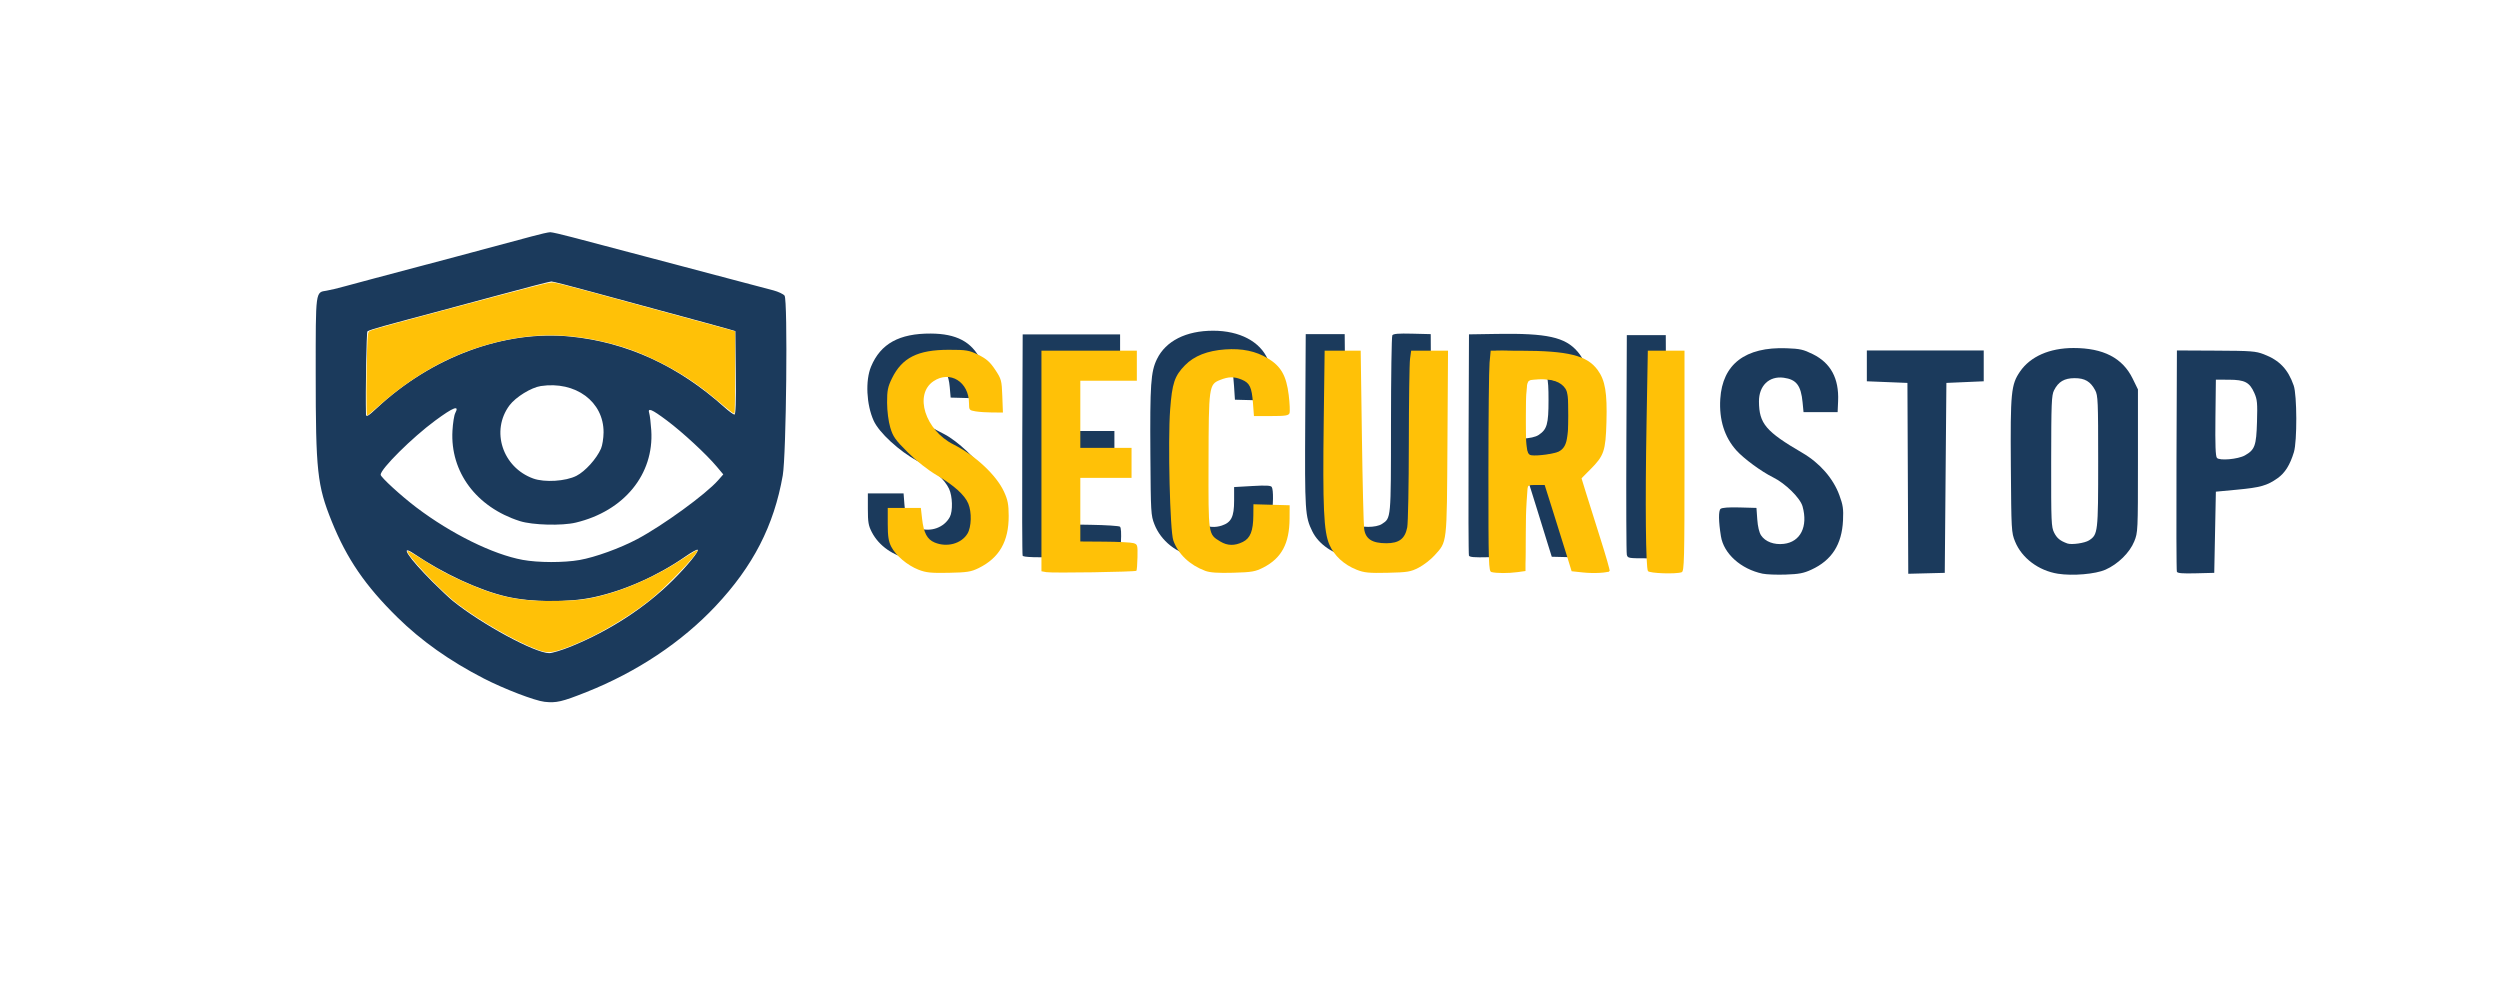 <?xml version="1.0" encoding="UTF-8" standalone="no"?>
<!-- Created with Inkscape (http://www.inkscape.org/) -->

<svg
   version="1.1"
   id="svg1"
   width="1540"
   height="621"
   viewBox="0 0 1540 621"
   sodipodi:docname="logo_transparent_color3.svg"
   inkscape:version="1.4 (86a8ad7, 2024-10-11)"
   xmlns:inkscape="http://www.inkscape.org/namespaces/inkscape"
   xmlns:sodipodi="http://sodipodi.sourceforge.net/DTD/sodipodi-0.dtd"
   xmlns="http://www.w3.org/2000/svg"
   xmlns:svg="http://www.w3.org/2000/svg">
  <defs
     id="defs1" />
  <sodipodi:namedview
     id="namedview1"
     pagecolor="#505050"
     bordercolor="#eeeeee"
     borderopacity="1"
     inkscape:showpageshadow="0"
     inkscape:pageopacity="0"
     inkscape:pagecheckerboard="0"
     inkscape:deskcolor="#505050"
     inkscape:zoom="0.64975845"
     inkscape:cx="-97.728624"
     inkscape:cy="280.87361"
     inkscape:window-width="2560"
     inkscape:window-height="1009"
     inkscape:window-x="-8"
     inkscape:window-y="-8"
     inkscape:window-maximized="1"
     inkscape:current-layer="g1" />
  <g
     inkscape:groupmode="layer"
     inkscape:label="Image"
     id="g1">
    <path
       style="fill:#1b3a5c;fill-opacity:1"
       d="m 1340.948,352.158 c -0.27,-0.706 -0.374,-31.658 -0.231,-68.783 l 0.259,-67.5 24,0.121 c 21.935,0.111 24.48,0.305 29.579,2.258 9.592,3.674 14.872,9.207 18.37,19.251 2.058,5.908 2.146,34.338 0.128,40.989 -2.406,7.928 -5.503,12.871 -10.087,16.102 -6.451,4.547 -10.52,5.696 -24.989,7.057 l -13,1.223 -0.5,25 -0.5,25 -11.269,0.283 c -8.458,0.212 -11.391,-0.037 -11.759,-1 z m 41.923,-71.638 c 6.123,-3.479 7.012,-5.931 7.438,-20.535 0.342,-11.711 0.146,-13.867 -1.629,-17.879 -2.932,-6.628 -5.854,-8.163 -15.614,-8.2 l -8.091,-0.031 -0.269,23.375 c -0.195,16.969 0.058,23.769 0.923,24.811 1.548,1.865 13.057,0.837 17.241,-1.541 z"
       id="path26" />
    <path
       style="fill:#1b3a5c;fill-opacity:1"
       d="m 1175.234,294.658 -0.258,-58.783 -12.5,-0.5 -12.5,-0.5 v -9.5 -9.5 h 36 36 v 9.5 9.5 l -11.5,0.5 -11.5,0.5 -0.5,58.5 -0.5,58.5 -11.242,0.283 -11.242,0.283 z"
       id="path25" />
    <path
       style="fill:#1b3a5c;fill-opacity:1"
       d="m 1002.114,341.67 c -0.3,-1.238 -0.421,-32.175 -0.269,-68.75 l 0.276,-66.5 h 12 12 l 0.276,66.5 c 0.152,36.575 0.031,67.513 -0.269,68.75 -0.526,2.171 -0.949,2.25 -12.007,2.25 -11.058,0 -11.481,-0.079 -12.007,-2.25 z"
       id="path24" />
    <path
       style="fill:#1b3a5c;fill-opacity:1"
       d="m 904.864,342.246 c -0.27,-0.706 -0.374,-31.658 -0.231,-68.783 l 0.259,-67.5 17.5,-0.276 c 30.552,-0.482 41.749,1.992 49.383,10.911 5.476,6.397 6.868,13.395 6.447,32.406 -0.301,13.612 -0.662,16.631 -2.452,20.521 -2.1,4.564 -8.161,11.49 -11.828,13.517 -1.867,1.032 -1.547,2.297 7.535,29.789 5.217,15.792 9.208,29.159 8.87,29.706 -0.368,0.595 -5.397,0.88 -12.535,0.711 l -11.921,-0.283 -2.346,-7.5 c -1.29,-4.125 -4.352,-14.025 -6.804,-22 -2.452,-7.975 -5.227,-16.75 -6.166,-19.5 l -1.707,-5 h -4.988 -4.988 l -0.5,27 -0.5,27 -11.269,0.283 c -8.458,0.212 -11.391,-0.037 -11.759,-1 z m 42.841,-74.252 c 5.269,-3.452 6.187,-6.654 6.187,-21.575 0,-14.67 -0.708,-17.081 -6.046,-20.578 -3.292,-2.157 -15.845,-3.129 -17.941,-1.389 -1.262,1.048 -1.513,4.706 -1.513,22.052 0,11.438 0.294,21.561 0.653,22.497 0.557,1.452 1.767,1.637 8.262,1.261 5.077,-0.294 8.537,-1.049 10.398,-2.268 z"
       id="path23" />
    <path
       style="fill:#1b3a5c;fill-opacity:1"
       d="m 629.937,342.274 c -0.266,-0.696 -0.367,-31.64 -0.224,-68.765 l 0.259,-67.5 h 30 30 v 9.5 9.5 l -17.75,0.273 -17.75,0.273 v 19.977 19.977 h 16 16 v 9.475 9.475 l -15.75,0.275 -15.75,0.275 v 19 19 l 16.928,0.275 c 9.31,0.151 17.41,0.674 18,1.162 0.688,0.569 0.893,4.056 0.572,9.725 l -0.5,8.838 -29.776,0.265 c -23.282,0.207 -29.881,-0.011 -30.259,-1 z"
       id="path22" />
    <path
       style="fill:#1b3a5c;fill-opacity:1"
       d="m 1267.704,353.422 c -11.955,-1.891 -22.314,-9.678 -26.434,-19.873 -2.243,-5.548 -2.3,-6.586 -2.588,-46.674 -0.324,-45.138 0.143,-49.946 5.635,-57.971 6.364,-9.3 18.23,-14.529 32.969,-14.529 18.361,0 30.21,6.118 36.414,18.801 l 3.277,6.699 v 44 c 0,43.496 -0.026,44.065 -2.282,49.643 -2.795,6.913 -10,13.986 -17.728,17.404 -6.184,2.735 -20.202,3.933 -29.262,2.5 z m 19.141,-20.553 c 5.492,-3.598 5.631,-4.804 5.631,-48.661 0,-37.375 -0.137,-40.62 -1.851,-43.817 -2.905,-5.416 -6.352,-7.445 -12.649,-7.445 -6.343,0 -10.045,2.19 -12.702,7.517 -1.515,3.038 -1.707,7.828 -1.75,43.701 -0.045,37.733 0.073,40.527 1.861,44.033 1.725,3.382 3.658,4.954 8.091,6.582 2.581,0.948 10.798,-0.226 13.369,-1.911 z"
       id="path21" />
    <path
       style="fill:#1b3a5c;fill-opacity:1"
       d="m 1085.746,353.387 c -13.396,-2.853 -23.929,-12.318 -25.659,-23.059 -1.487,-9.229 -1.565,-15.746 -0.202,-16.878 0.898,-0.746 5.013,-1.048 11.737,-0.862 l 10.354,0.286 0.5,7.051 c 0.314,4.428 1.18,8.086 2.328,9.834 2.59,3.943 8.018,5.972 14.062,5.256 10.243,-1.213 14.955,-10.656 11.509,-23.066 -1.442,-5.192 -10.585,-14.183 -18.265,-17.959 -7.012,-3.448 -17.861,-11.414 -22.43,-16.469 -7.397,-8.184 -10.782,-18.959 -9.985,-31.788 1.33,-21.4 15.405,-32.161 40.827,-31.213 8.323,0.31 10.336,0.763 16.167,3.636 11.051,5.445 16.191,14.971 15.585,28.888 l -0.297,6.831 h -10.5 -10.5 l -0.574,-6 c -0.998,-10.444 -3.84,-14.142 -11.674,-15.193 -8.935,-1.198 -15.276,4.929 -15.205,14.693 0.099,13.585 4.207,18.44 26.722,31.579 10.756,6.277 19.002,15.71 22.811,26.094 2.247,6.125 2.575,8.39 2.246,15.5 -0.688,14.868 -6.945,24.609 -19.516,30.382 -4.792,2.201 -7.562,2.729 -15.81,3.013 -5.5,0.19 -11.904,-0.06 -14.23,-0.556 z"
       id="path20" />
    <path
       style="fill:#1b3a5c;fill-opacity:1"
       d="m 831.766,343.387 c -10.448,-1.925 -19.432,-8.076 -23.33,-15.97 -4.524,-9.162 -4.73,-12.37 -4.408,-68.59 l 0.303,-53 h 12 12 l 0.5,55.5 c 0.367,40.78 0.821,56.059 1.709,57.608 0.665,1.16 2.406,2.892 3.867,3.85 3.606,2.363 13.246,2.359 16.857,-0.007 5.655,-3.705 5.565,-2.718 5.582,-61.152 0.008,-29.59 0.382,-54.378 0.83,-55.084 0.604,-0.952 3.771,-1.211 12.235,-1 l 11.42,0.284 0.259,53.941 c 0.285,59.501 0.119,61.515 -5.782,70.092 -1.668,2.424 -4.482,5.456 -6.254,6.737 -3.093,2.237 -4.73,3.069 -11.133,5.656 -3.728,1.507 -20.71,2.228 -26.654,1.133 z"
       id="path19" />
    <path
       style="fill:#1b3a5c;fill-opacity:1"
       d="m 736.216,342.855 c -11.264,-1.844 -21.112,-9.654 -25.106,-19.911 -2.142,-5.5 -2.237,-7.148 -2.473,-42.721 -0.289,-43.48 0.245,-51.254 4.054,-59.039 5.464,-11.169 17.934,-17.461 34.604,-17.461 16.296,0 28.963,6.662 33.693,17.721 2.078,4.857 3.657,21.965 2.24,24.259 -0.439,0.71 -4.489,0.992 -11.594,0.806 l -10.919,-0.286 -0.553,-8.5 c -0.641,-9.865 -1.065,-11.048 -4.729,-13.211 -4.523,-2.671 -9.366,-3.114 -13.956,-1.277 -7.954,3.183 -7.723,1.821 -8.075,47.488 -0.205,26.547 0.053,41.745 0.749,44.113 2.252,7.664 10.38,11.588 18.472,8.918 5.849,-1.93 7.592,-5.439 7.592,-15.282 v -8.443 l 11.198,-0.641 c 8.393,-0.48 11.395,-0.331 11.985,0.597 1.137,1.79 0.992,11.421 -0.274,18.273 -2.044,11.055 -7.201,17.493 -17.748,22.158 -5.957,2.634 -20.526,3.853 -29.161,2.44 z"
       id="path18" />
    <path
       style="fill:#1b3a5c;fill-opacity:1"
       d="m 560.974,344.475 c -10.632,-1.953 -19.559,-8.172 -23.939,-16.677 -2.078,-4.034 -2.432,-6.116 -2.432,-14.298 v -9.576 h 11 11 l 0.565,7.264 c 0.671,8.621 2.768,12.082 8.562,14.132 7.539,2.667 15.887,-0.301 19.383,-6.891 1.914,-3.609 1.655,-12.805 -0.489,-17.321 -2.818,-5.935 -9.401,-11.729 -19.5,-17.158 -11.205,-6.024 -23.631,-17.466 -26.943,-24.808 -4.477,-9.924 -5.187,-24.712 -1.601,-33.333 5.856,-14.076 17.382,-20.441 36.822,-20.332 15.69,0.088 25.083,5.021 30.607,16.075 2.761,5.526 3.094,7.147 3.094,15.066 v 8.874 l -10.75,-0.284 -10.75,-0.284 -0.561,-6.5 c -0.655,-7.591 -2.94,-11.685 -7.611,-13.636 -4.327,-1.808 -7.774,-1.72 -12.045,0.306 -8.899,4.223 -9.806,17.561 -1.984,29.173 3.116,4.626 7.159,7.543 18.24,13.157 8.095,4.102 21.035,16.29 24.509,23.085 4.979,9.739 6.071,19.177 3.408,29.455 -2.727,10.525 -7.909,16.716 -18.077,21.592 -5.176,2.482 -7.647,3 -16,3.352 -5.433,0.229 -11.962,0.034 -14.508,-0.434 z"
       id="path17" />
    <path
       style="fill:#1b3a5c;fill-opacity:1"
       d="m 335.445,432.317 c -6.081,-0.694 -24.961,-7.942 -37.469,-14.386 -21.01,-10.824 -38.467,-23.189 -53.23,-37.705 -19.757,-19.426 -31.109,-36.016 -40.396,-59.037 -8.929,-22.131 -9.873,-30.853 -9.873,-91.196 0,-51.434 -0.208,-49.851 6.711,-50.937 2.084,-0.327 7.164,-1.543 11.289,-2.702 4.125,-1.159 12.45,-3.397 18.5,-4.973 15.484,-4.034 85.081,-22.596 96.5,-25.739 5.225,-1.438 10.4,-2.606 11.5,-2.597 1.1,0.01 7.175,1.399 13.5,3.088 6.325,1.689 22.075,5.842 35,9.229 12.925,3.387 27.55,7.252 32.5,8.588 4.95,1.336 18.45,4.911 30,7.943 11.55,3.032 23.475,6.182 26.5,6.999 3.025,0.817 6.093,2.273 6.819,3.235 2.036,2.7 1.073,98.242 -1.117,110.749 -5.412,30.921 -18.264,55.923 -41.371,80.486 -20.921,22.239 -48.415,40.551 -79.453,52.917 -15.153,6.037 -18.688,6.861 -25.909,6.038 z m 16.344,-34.104 c 23.845,-9.745 45.693,-23.956 62.606,-40.722 9.032,-8.953 16.694,-18.41 15.294,-18.877 -0.543,-0.181 -3.85,1.666 -7.35,4.104 -17.11,11.921 -37.456,20.987 -56.363,25.114 -15.602,3.406 -38.425,3.257 -54,-0.352 -16.869,-3.909 -38.97,-14.159 -57.11,-26.485 -9.047,-6.147 -3.239,2.595 11.575,17.424 4.694,4.698 10.334,9.997 12.534,11.774 17.666,14.269 50.438,32.028 59.313,32.141 1.822,0.023 7.897,-1.831 13.5,-4.121 z m 5.284,-53.265 c 9.533,-1.678 24.869,-7.233 35.403,-12.823 15.846,-8.41 42.334,-27.67 49.891,-36.278 l 3.174,-3.615 -3.986,-4.76 c -6.354,-7.589 -21.054,-21.193 -30.696,-28.406 -9.535,-7.133 -12.078,-8.168 -10.915,-4.439 0.386,1.238 0.944,5.936 1.239,10.441 1.775,27.084 -16.741,49.733 -46.473,56.849 -8.579,2.053 -26.668,1.567 -34.48,-0.926 -26.77,-8.544 -42.96,-30.256 -41.515,-55.674 0.268,-4.709 1.035,-9.585 1.704,-10.836 2.757,-5.151 -1.037,-3.734 -12.364,4.619 -14.149,10.434 -33.581,29.72 -33.581,33.329 0,1.491 12.602,13.031 22,20.146 21.5,16.277 47.189,28.947 65.493,32.303 9.583,1.757 25.351,1.79 35.104,0.073 z m -1.967,-51.851 c 5.41,-2.777 12.32,-10.428 15.093,-16.711 0.855,-1.937 1.571,-6.424 1.597,-10.011 0.14,-18.933 -17.241,-31.788 -38.64,-28.579 -5.908,0.886 -15.502,6.796 -19.304,11.891 -11.677,15.65 -4.36,38.205 14.625,45.079 6.997,2.533 20.033,1.716 26.63,-1.67 z m -122.953,-41.732 c 33.698,-31.514 78.59,-48.107 119.175,-44.048 34.849,3.485 66.556,18.043 95.004,43.619 2.716,2.442 5.442,4.44 6.058,4.44 0.804,0 1.045,-7.241 0.853,-25.706 l -0.267,-25.706 -4.5,-1.318 c -2.475,-0.725 -8.55,-2.406 -13.5,-3.736 -20.973,-5.634 -47.556,-12.854 -69.881,-18.98 -13.135,-3.604 -24.581,-6.553 -25.436,-6.553 -0.855,0 -16.659,4.103 -35.119,9.118 -18.46,5.015 -36.714,9.929 -40.564,10.921 -3.85,0.992 -9.475,2.486 -12.5,3.32 -3.025,0.834 -9.741,2.658 -14.925,4.053 -5.184,1.396 -9.781,2.894 -10.217,3.33 -0.586,0.586 -1.228,37.366 -0.891,51.091 0.047,1.933 1.298,1.216 6.709,-3.844 z"
       id="path4" />
    <path
       style="fill:#ffc107;fill-opacity:1;stroke-width:1.088"
       d="m 918.764,352.391 c -1.785,-0.466 -1.904,-4.294 -1.897,-61.088 0.004,-33.325 0.32,-63.896 0.702,-67.937 l 0.694,-7.346 18.071,0.021 c 29.808,0.036 41.323,2.907 47.862,11.934 4.612,6.366 5.887,13.969 5.376,32.035 -0.505,17.826 -1.491,20.717 -9.944,29.171 l -5.415,5.415 2.72,8.868 c 1.496,4.877 5.506,17.622 8.912,28.322 3.405,10.7 5.967,19.679 5.694,19.952 -1.14,1.14 -9.726,1.62 -16.329,0.912 l -7.083,-0.758 -3.41,-11.074 c -1.875,-6.091 -5.614,-18.053 -8.308,-26.582 l -4.898,-15.508 h -5.192 -5.192 l -0.707,9.962 c -0.389,5.479 -0.707,17.41 -0.707,26.514 v 16.553 l -5.049,0.692 c -5.506,0.755 -12.893,0.728 -15.9,-0.058 z m 41.422,-74.231 c 4.691,-2.51 5.908,-7.056 5.908,-22.065 0,-11.28 -0.352,-14.476 -1.848,-16.759 -2.678,-4.087 -8.294,-6.06 -16.176,-5.682 -6.48,0.311 -6.735,0.434 -7.405,3.587 -0.932,4.384 -1.124,31.628 -0.268,37.88 0.547,3.987 1.149,5.059 2.993,5.328 3.66,0.533 14.21,-0.905 16.796,-2.289 z"
       id="path10" />
    <path
       style="fill:#ffc107;fill-opacity:1;stroke-width:1.088"
       d="m 918.492,350.965 c -0.887,-1.435 -0.798,-128.657 0.092,-132.204 0.635,-2.53 1.162,-2.738 6.827,-2.707 14.382,0.08 40.273,2.167 45.094,3.635 6.845,2.084 12.184,6.266 15.197,11.902 2.274,4.253 2.439,5.924 2.439,24.695 0,22.782 0.068,22.535 -9.039,32.682 l -5.403,6.02 8.002,25.54 c 4.401,14.047 8.305,26.904 8.677,28.571 l 0.675,3.032 -11.216,-0.311 -11.216,-0.311 -8.196,-26.388 -8.196,-26.388 -5.577,-0.002 c -5.377,-0.002 -5.602,0.12 -6.258,3.398 -0.374,1.87 -0.68,13.571 -0.68,26.002 0,19.605 -0.228,22.689 -1.721,23.262 -2.847,1.092 -18.776,0.743 -19.499,-0.427 z m 40.556,-71.977 c 6.002,-1.887 7.247,-5.764 7.29,-22.702 0.026,-10.288 -0.397,-15.453 -1.411,-17.232 -2.064,-3.621 -7.718,-5.621 -15.891,-5.621 -5.876,0 -7.261,0.355 -8.197,2.105 -0.66,1.233 -1.127,10.439 -1.127,22.232 0,24.012 0.066,24.167 9.703,23.044 3.342,-0.389 7.677,-1.211 9.633,-1.826 z"
       id="path11" />
    <path
       style="fill:#ffc107;fill-opacity:1;stroke-width:1.088"
       d="m 1015.145,351.78 c -1.368,-2.126 -1.751,-41.703 -0.881,-90.87 l 0.795,-44.891 h 11.299 11.299 v 67.9 c 0,60.912 -0.177,67.968 -1.721,68.56 -3.34,1.282 -19.874,0.725 -20.791,-0.7 z"
       id="path12" />
    <path
       style="fill:#ffc107;fill-opacity:1;stroke-width:1.088"
       d="m 835.702,350.957 c -7.791,-3.074 -13.843,-8.64 -16.804,-15.453 -3.481,-8.011 -4.175,-23.202 -3.484,-76.226 l 0.564,-43.258 h 11.104 11.104 l 0.739,52.509 c 0.407,28.88 1.03,54.635 1.386,57.234 0.855,6.247 4.885,8.868 13.64,8.874 7.901,0.005 11.541,-2.766 12.903,-9.822 0.516,-2.676 0.96,-25.977 0.986,-51.781 0.026,-25.803 0.359,-49.187 0.739,-51.964 l 0.692,-5.049 h 11.356 11.356 l -0.358,56.862 c -0.399,63.294 -0.075,60.507 -8.056,69.341 -2.265,2.507 -6.597,5.849 -9.628,7.428 -4.961,2.584 -6.866,2.901 -19.114,3.178 -11.527,0.261 -14.446,-0.025 -19.127,-1.872 z"
       id="path13" />
    <path
       style="fill:#ffc107;fill-opacity:1;stroke-width:1.088"
       d="m 742.415,351.636 c -9.571,-3.564 -16.701,-10.361 -19.658,-18.742 -2.056,-5.826 -3.398,-61.162 -1.953,-80.492 1.223,-16.357 2.719,-20.831 9.163,-27.413 5.641,-5.762 13.815,-8.983 24.742,-9.752 10.374,-0.73 18.823,1.029 26.206,5.457 8.181,4.906 11.483,10.692 12.944,22.679 0.63,5.167 0.841,10.187 0.47,11.155 -0.558,1.454 -2.516,1.76 -11.284,1.76 h -10.609 l -0.61,-8.063 c -0.733,-9.694 -1.98,-12.312 -6.831,-14.339 -4.768,-1.992 -8.142,-1.945 -13.476,0.189 -6.786,2.715 -6.954,3.918 -7.057,50.55 -0.101,45.384 -0.253,44.363 7.314,48.977 4.311,2.628 8.854,2.702 13.816,0.222 4.636,-2.316 6.382,-6.731 6.468,-16.36 l 0.061,-6.84 11.155,0.31 11.155,0.31 -0.048,8.162 c -0.091,15.378 -4.915,24.404 -16.126,30.169 -4.955,2.548 -7.076,2.917 -18.65,3.238 -9.352,0.26 -14.232,-0.074 -17.192,-1.176 z"
       id="path14" />
    <path
       style="fill:#ffc107;fill-opacity:1;stroke-width:1.088"
       d="m 644.523,352.445 -2.993,-0.537 v -67.944 -67.944 h 29.383 29.383 v 9.25 9.25 H 682.884 665.472 v 20.677 20.677 h 15.78 15.78 v 9.25 9.25 H 681.251 665.472 v 19.589 19.589 l 14.964,0.108 c 8.23,0.06 16.188,0.457 17.684,0.884 2.6,0.741 2.714,1.125 2.568,8.659 -0.084,4.336 -0.38,8.111 -0.658,8.389 -0.716,0.716 -51.886,1.502 -55.507,0.852 z"
       id="path15" />
    <path
       style="fill:#ffc107;fill-opacity:1;stroke-width:1.088"
       d="m 565.813,350.946 c -6.908,-2.713 -14.028,-8.724 -16.823,-14.203 -1.66,-3.253 -2.139,-6.398 -2.139,-14.03 v -9.838 h 10.198 10.198 l 0.762,6.733 c 0.977,8.638 3.099,12.644 7.719,14.574 7.567,3.162 16.429,0.778 20.22,-5.44 2.478,-4.063 2.731,-13.224 0.512,-18.534 -2.205,-5.277 -8.79,-11.218 -19.274,-17.388 -5.652,-3.326 -12.485,-8.712 -17.991,-14.179 -7.71,-7.656 -9.131,-9.671 -10.799,-15.314 -1.122,-3.797 -1.933,-10.153 -1.95,-15.292 -0.025,-7.43 0.437,-9.747 2.975,-14.936 6.242,-12.759 15.898,-17.624 34.976,-17.624 10.959,0 12.505,0.262 18.291,3.103 4.957,2.434 7.186,4.408 10.338,9.152 3.8,5.72 4.039,6.602 4.396,16.213 l 0.377,10.164 -6.363,-0.012 c -3.499,-0.007 -8.199,-0.316 -10.444,-0.687 -3.903,-0.645 -4.081,-0.86 -4.081,-4.92 0,-13.229 -11.675,-20.52 -21.876,-13.66 -12.122,8.151 -5.175,30.141 12.305,38.953 13.453,6.782 26.387,18.866 31.102,29.06 2.341,5.06 2.884,7.849 2.908,14.929 0.052,15.739 -5.798,25.919 -18.482,32.161 -4.7,2.313 -7.133,2.698 -18.472,2.923 -10.889,0.216 -13.977,-0.101 -18.583,-1.91 z"
       id="path16" />
    <path
       style="fill:#ffc107;fill-opacity:1;stroke-width:0.544"
       d="m 225.731,241.186 c 0.029,-8.155 0.213,-19.683 0.408,-25.618 0.313,-9.514 0.471,-10.876 1.335,-11.507 1.056,-0.772 7.321,-2.561 34.389,-9.824 73.529,-19.728 76.624,-20.518 79.147,-20.205 1.36,0.169 9.206,2.121 17.436,4.338 20.353,5.482 82.241,22.3 88.965,24.176 l 5.441,1.518 v 25.113 c 0,13.812 -0.179,25.292 -0.399,25.511 -0.422,0.422 -2.39,-1.067 -11.079,-8.384 -12.105,-10.194 -23.169,-17.402 -36.95,-24.072 -10.151,-4.913 -16.782,-7.451 -26.314,-10.071 -21.235,-5.836 -41.317,-7.084 -60.747,-3.777 -30.929,5.265 -58.613,19.024 -84.264,41.878 -3.549,3.162 -6.671,5.75 -6.938,5.75 -0.272,0 -0.461,-6.492 -0.431,-14.828 z"
       id="path33" />
    <path
       style="fill:#ffc107;fill-opacity:1;stroke-width:0.544"
       d="m 330.948,400.189 c -13.05,-4.849 -35.13,-17.524 -49.295,-28.297 -10.494,-7.982 -32.813,-31.756 -30.527,-32.517 0.301,-0.1 3.192,1.505 6.423,3.568 11.671,7.449 18.603,11.227 29.001,15.805 21.264,9.361 34.045,11.904 57.254,11.391 13.566,-0.3 17.926,-0.864 28.669,-3.714 14.591,-3.869 32.586,-12.062 46.504,-21.172 8.361,-5.473 10.679,-6.793 10.679,-6.083 0,2.417 -19.728,22.925 -29.383,30.545 -16.014,12.639 -37.685,24.752 -54.126,30.254 -6.888,2.305 -9.488,2.343 -15.199,0.22 z"
       id="path35" />
  </g>
</svg>

